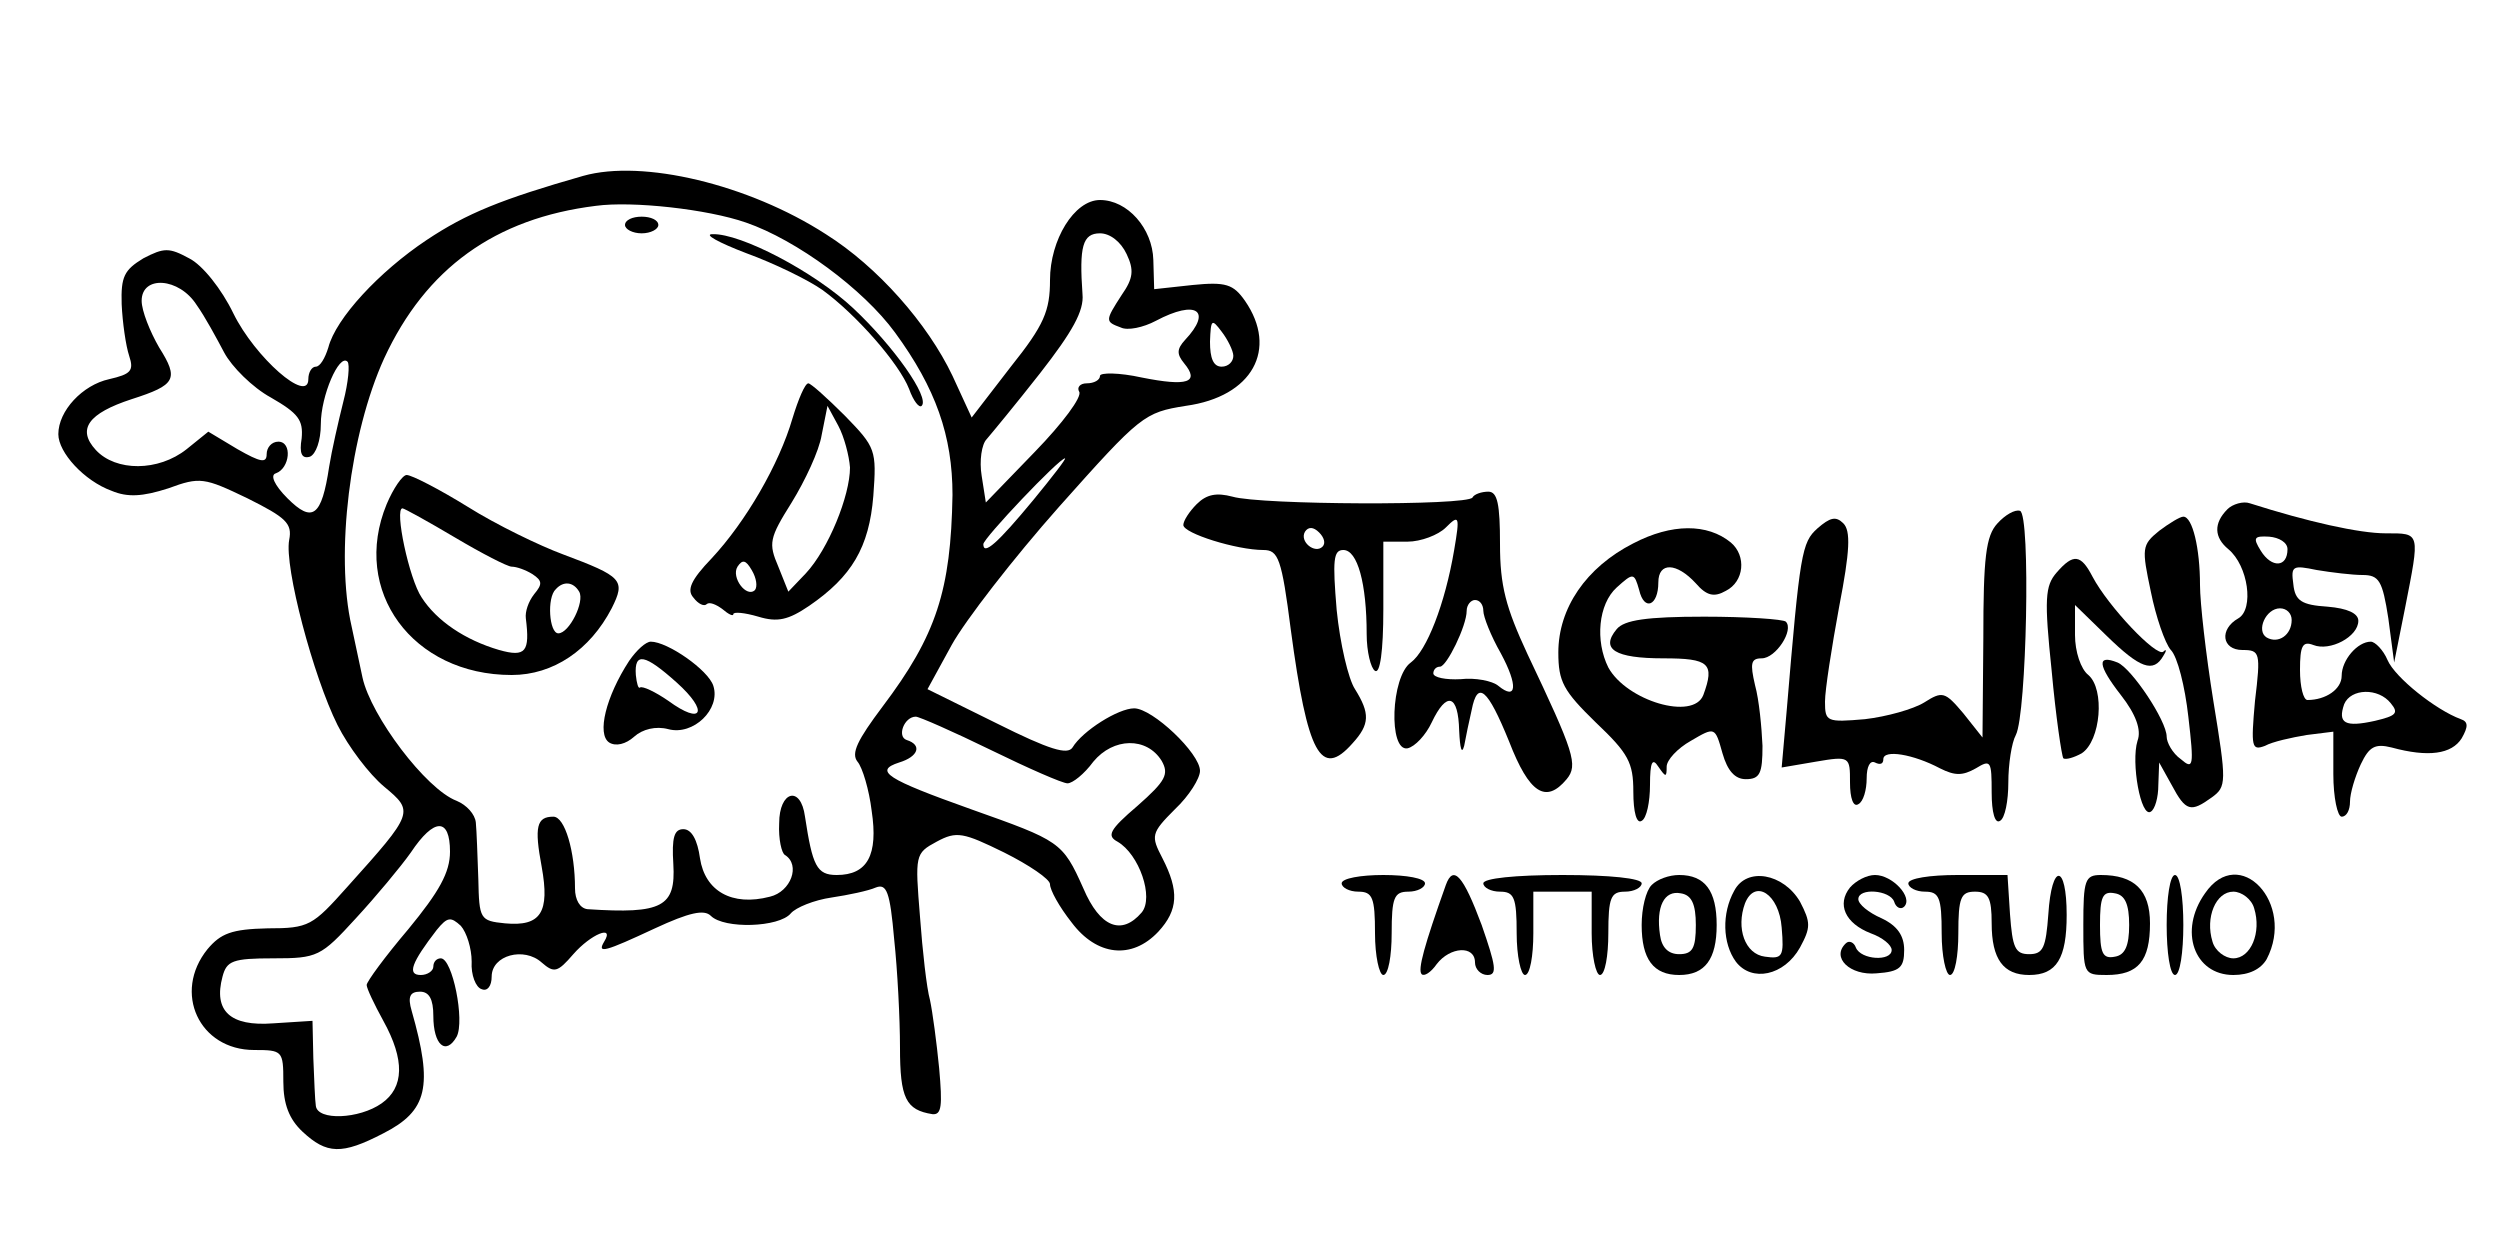 <?xml version="1.0" standalone="no"?>
<!DOCTYPE svg PUBLIC "-//W3C//DTD SVG 20010904//EN"
 "http://www.w3.org/TR/2001/REC-SVG-20010904/DTD/svg10.dtd">
<svg version="1.0" xmlns="http://www.w3.org/2000/svg"
 width="300pt" height="151pt" viewBox="0 0 300 151"
 preserveAspectRatio="xMidYMid meet">
<g transform="translate(0,151) scale(0.1,-0.1)"
fill="#000000" stroke="none">
<path d="M700 1299 c-98 -28 -140 -45 -188 -77 -57 -38 -109 -94 -118 -129 -4
-13 -10 -23 -15 -23 -5 0 -9 -7 -9 -15 0 -30 -64 26 -90 79 -14 29 -37 58 -53
66 -24 13 -30 13 -55 0 -23 -14 -27 -22 -26 -55 1 -22 5 -50 9 -62 6 -18 2
-22 -24 -28 -32 -7 -61 -38 -61 -66 0 -22 31 -56 64 -68 19 -8 37 -7 68 3 38
14 43 13 95 -12 46 -23 54 -30 50 -50 -6 -32 29 -164 58 -222 13 -26 38 -59
56 -74 36 -30 36 -31 -44 -120 -42 -47 -46 -50 -96 -50 -43 -1 -56 -6 -72 -25
-42 -52 -10 -121 56 -121 34 0 35 -1 35 -38 0 -27 7 -45 23 -60 29 -27 47 -28
97 -2 53 27 60 56 34 147 -5 17 -2 23 10 23 11 0 16 -9 16 -29 0 -35 15 -48
28 -25 10 19 -5 94 -19 94 -5 0 -9 -4 -9 -10 0 -5 -7 -10 -15 -10 -17 0 -11
15 19 54 13 16 17 16 29 5 7 -8 13 -27 13 -43 -1 -16 5 -31 12 -33 7 -3 12 4
12 15 0 26 39 36 60 17 15 -13 19 -12 38 10 21 24 50 36 37 15 -9 -15 1 -12
61 16 41 19 59 23 67 15 16 -16 82 -14 96 3 6 7 28 16 49 19 20 3 44 8 53 12
13 5 17 -5 22 -62 4 -37 7 -96 7 -130 0 -61 7 -75 39 -80 11 -1 12 10 8 55 -3
31 -8 68 -11 82 -4 14 -9 59 -12 100 -6 74 -6 76 20 90 24 13 32 11 81 -13 30
-15 55 -32 55 -38 0 -7 11 -27 26 -46 30 -40 72 -45 104 -11 24 26 25 49 5 88
-14 27 -14 30 15 59 17 16 30 37 30 46 0 21 -57 75 -79 75 -19 0 -62 -27 -74
-47 -6 -9 -27 -3 -91 29 l-83 41 29 53 c16 29 74 104 129 166 98 110 102 113
152 121 80 11 111 68 71 126 -14 20 -23 23 -63 19 l-46 -5 -1 35 c-1 38 -31
72 -64 72 -31 0 -60 -48 -60 -96 0 -37 -7 -54 -47 -104 l-47 -61 -23 50 c-30
63 -90 131 -152 170 -93 60 -220 90 -291 70z m195 -56 c61 -21 141 -80 179
-132 49 -67 69 -124 69 -195 -2 -114 -19 -168 -84 -254 -30 -40 -38 -56 -30
-66 6 -7 14 -34 17 -59 8 -53 -5 -77 -42 -77 -24 0 -29 11 -38 70 -5 38 -31
31 -31 -8 -1 -19 3 -36 7 -38 19 -12 7 -44 -18 -50 -46 -12 -78 7 -84 46 -3
22 -10 35 -20 35 -11 0 -14 -10 -12 -42 3 -51 -13 -60 -103 -54 -9 1 -15 11
-15 25 0 44 -12 86 -26 86 -20 0 -23 -12 -14 -60 10 -55 -1 -72 -44 -68 -30 3
-31 5 -32 53 -1 28 -2 58 -3 68 -1 10 -11 21 -23 26 -37 14 -103 102 -113 148
-2 10 -8 37 -13 61 -20 87 -2 232 39 322 50 108 133 168 254 183 44 6 134 -4
180 -20z m457 -38 c9 -19 8 -29 -6 -49 -20 -31 -20 -32 -1 -39 8 -4 27 0 42 8
49 26 68 12 35 -23 -10 -11 -10 -17 -1 -28 19 -23 4 -28 -51 -17 -27 6 -50 6
-50 2 0 -5 -7 -9 -16 -9 -8 0 -12 -5 -9 -10 4 -6 -20 -38 -53 -72 l-59 -61 -5
32 c-3 18 0 38 6 44 6 7 35 42 64 79 39 50 53 75 51 95 -4 57 0 73 21 73 12 0
25 -10 32 -25z m-1116 -61 c10 -14 24 -40 33 -57 9 -17 34 -42 56 -54 33 -19
39 -27 37 -49 -3 -18 0 -25 10 -22 7 3 13 19 13 39 0 34 22 85 32 75 3 -3 1
-25 -5 -48 -6 -24 -14 -59 -17 -78 -9 -60 -20 -68 -50 -38 -16 16 -21 28 -14
30 17 6 20 38 3 38 -8 0 -14 -7 -14 -15 0 -11 -7 -10 -35 6 l-35 21 -26 -21
c-34 -27 -85 -27 -109 -1 -23 25 -9 44 43 61 53 17 57 24 33 62 -11 19 -21 44
-21 56 0 31 45 28 66 -5z m1244 -61 c0 -7 -6 -13 -14 -13 -10 0 -14 10 -14 30
1 27 2 28 14 12 7 -9 14 -23 14 -29z m-240 -173 c-43 -52 -60 -67 -60 -53 0 7
91 103 98 103 2 0 -15 -22 -38 -50z m-51 -300 c45 -22 86 -40 92 -40 6 0 20
11 31 26 24 29 64 30 82 1 9 -16 5 -24 -29 -54 -34 -29 -37 -36 -24 -43 26
-15 44 -67 29 -85 -24 -28 -50 -18 -70 29 -25 56 -28 57 -135 95 -101 36 -117
46 -86 56 23 7 28 21 9 27 -12 4 -3 28 11 28 4 0 45 -18 90 -40z m-649 -122
c0 -25 -13 -48 -50 -93 -28 -33 -50 -63 -50 -67 0 -4 9 -23 20 -43 26 -47 25
-80 -2 -99 -27 -19 -77 -21 -79 -3 -1 6 -2 32 -3 57 l-1 45 -47 -3 c-52 -4
-72 15 -61 56 5 19 12 22 61 22 53 0 57 2 99 48 24 26 54 62 66 79 28 42 47
42 47 1z"/>
<path d="M750 1240 c0 -5 9 -10 20 -10 11 0 20 5 20 10 0 6 -9 10 -20 10 -11
0 -20 -4 -20 -10z"/>
<path d="M896 1206 c33 -12 74 -32 91 -44 40 -29 92 -88 104 -119 5 -14 12
-23 15 -20 10 10 -34 72 -82 117 -47 44 -135 90 -169 89 -11 0 7 -10 41 -23z"/>
<path d="M951 1008 c-16 -55 -56 -124 -97 -168 -25 -26 -30 -38 -22 -47 6 -8
13 -11 16 -8 3 3 11 0 19 -6 7 -6 13 -9 13 -6 0 3 13 2 30 -3 23 -7 36 -4 61
13 51 35 72 70 77 132 4 55 3 58 -34 96 -21 21 -41 39 -44 39 -4 0 -12 -19
-19 -42z m69 -59 c0 -34 -26 -98 -53 -127 l-21 -22 -12 30 c-12 28 -11 34 16
77 16 26 33 62 36 81 l7 35 13 -24 c7 -13 13 -36 14 -50z m-114 -147 c-10 -10
-29 15 -21 28 6 9 10 8 17 -4 6 -10 7 -20 4 -24z"/>
<path d="M464 905 c-43 -104 31 -205 150 -205 50 0 94 30 120 80 17 34 13 38
-59 65 -27 10 -79 35 -114 57 -34 21 -67 38 -73 38 -5 0 -16 -16 -24 -35z m82
-40 c32 -19 63 -35 68 -35 6 0 17 -4 25 -9 12 -8 12 -12 2 -24 -7 -9 -11 -21
-10 -29 5 -40 0 -47 -32 -38 -41 12 -75 35 -93 63 -15 22 -33 107 -23 107 2 0
31 -16 63 -35z m149 -65 c7 -12 -12 -50 -25 -50 -11 0 -14 43 -3 53 9 10 21 9
28 -3z"/>
<path d="M755 717 c-28 -43 -39 -88 -24 -98 8 -5 20 -2 30 7 10 9 26 13 41 9
30 -8 63 24 54 52 -6 19 -55 53 -75 53 -6 0 -17 -10 -26 -23z m57 -26 c39 -35
31 -52 -10 -22 -16 11 -31 18 -34 16 -2 -2 -4 5 -5 15 -2 28 11 25 49 -9z"/>
<path d="M1436 905 c-9 -9 -16 -20 -16 -25 0 -10 64 -30 96 -30 18 0 22 -10
33 -96 20 -149 36 -179 74 -136 21 23 21 36 3 65 -8 12 -18 55 -22 95 -5 60
-4 72 8 72 17 0 28 -40 28 -101 0 -21 5 -41 10 -44 6 -4 10 23 10 74 l0 81 29
0 c16 0 37 8 46 17 16 16 17 14 10 -27 -11 -65 -33 -121 -52 -135 -24 -17 -27
-107 -4 -103 9 2 22 16 29 31 18 38 32 34 33 -10 1 -21 3 -29 6 -18 2 11 6 30
9 43 7 36 19 26 45 -38 24 -62 44 -75 69 -45 14 17 9 32 -47 150 -26 56 -33
82 -33 132 0 48 -3 63 -14 63 -8 0 -17 -3 -19 -7 -6 -10 -254 -9 -288 1 -19 5
-31 3 -43 -9z m151 -51 c-9 -9 -28 6 -21 18 4 6 10 6 17 -1 6 -6 8 -13 4 -17z
m193 -77 c0 -7 9 -30 21 -51 21 -39 19 -57 -3 -39 -7 6 -28 10 -45 8 -18 -1
-33 2 -33 7 0 4 3 8 8 8 8 0 32 49 32 67 0 7 5 13 10 13 6 0 10 -6 10 -13z"/>
<path d="M2673 899 c-17 -17 -16 -34 1 -48 24 -20 31 -72 12 -83 -23 -13 -20
-38 5 -38 21 0 22 -3 15 -61 -5 -56 -4 -60 12 -54 9 5 32 10 50 13 l32 4 0
-51 c0 -28 5 -51 10 -51 6 0 10 8 10 18 0 10 6 30 13 45 10 21 17 25 37 20 44
-12 72 -8 84 11 8 14 8 20 -1 23 -30 11 -79 50 -88 71 -5 12 -15 22 -20 22
-16 0 -35 -22 -35 -41 0 -16 -19 -29 -41 -29 -5 0 -9 16 -9 36 0 29 3 35 16
30 20 -8 54 10 54 29 0 9 -13 15 -37 17 -31 2 -39 7 -41 27 -3 22 -1 23 28 17
18 -3 43 -6 55 -6 20 0 24 -7 31 -52 l7 -53 13 65 c18 92 19 90 -23 90 -32 0
-94 14 -163 36 -8 3 -21 -1 -27 -7z m72 -48 c0 -22 -19 -23 -32 -2 -10 16 -8
18 10 17 12 -1 22 -7 22 -15z m5 -85 c0 -18 -16 -29 -30 -21 -13 8 -1 35 16
35 8 0 14 -6 14 -14z m119 -100 c10 -12 6 -15 -19 -21 -36 -8 -45 -3 -37 20 8
19 41 20 56 1z"/>
<path d="M2397 882 c-14 -15 -17 -41 -17 -138 l-1 -119 -23 29 c-22 26 -25 27
-47 13 -13 -8 -45 -17 -71 -20 -46 -4 -48 -3 -48 21 0 14 8 65 17 114 13 67
14 91 5 100 -9 9 -16 7 -31 -6 -19 -17 -21 -29 -37 -219 l-6 -68 41 7 c41 7
41 6 41 -25 0 -19 4 -30 10 -26 6 3 10 17 10 31 0 14 4 22 10 19 6 -3 10 -2
10 4 0 12 36 6 68 -11 18 -9 27 -9 43 0 18 11 19 9 19 -29 0 -24 4 -38 10 -34
6 3 10 24 10 46 0 22 4 48 9 57 13 25 18 265 5 269 -6 2 -18 -5 -27 -15z"/>
<path d="M2591 873 c-21 -17 -21 -21 -10 -73 6 -30 17 -62 24 -70 8 -8 17 -44
21 -80 7 -60 6 -64 -9 -51 -10 7 -17 20 -17 27 0 19 -42 82 -59 89 -25 10 -24
-3 4 -39 18 -23 25 -42 20 -55 -8 -26 4 -93 16 -85 5 3 9 17 9 32 l1 27 15
-27 c17 -32 23 -33 48 -15 18 13 18 18 2 116 -9 56 -16 118 -16 139 0 44 -9
82 -20 82 -4 0 -17 -8 -29 -17z"/>
<path d="M1960 858 c-57 -29 -90 -78 -90 -131 0 -35 6 -46 45 -84 39 -37 45
-48 45 -83 0 -25 4 -39 10 -35 6 3 10 23 10 43 0 28 3 33 10 22 9 -13 10 -13
10 0 0 8 13 22 29 31 29 17 29 17 38 -15 6 -21 15 -31 28 -31 17 0 20 7 20 40
-1 22 -4 55 -9 73 -6 26 -5 32 8 32 17 0 39 34 29 44 -3 3 -48 6 -98 6 -69 0
-96 -4 -105 -15 -20 -24 -2 -35 56 -35 55 0 62 -6 48 -44 -12 -31 -92 -7 -114
33 -16 32 -12 76 10 96 20 18 21 18 27 -3 6 -26 23 -19 23 9 0 25 22 24 45 -1
13 -15 22 -17 36 -9 22 11 25 42 6 58 -28 23 -71 23 -117 -1z"/>
<path d="M2468 823 c-14 -16 -15 -32 -6 -118 5 -55 12 -102 14 -105 3 -2 13 1
22 6 23 15 28 77 8 94 -9 7 -16 28 -16 48 l0 36 38 -37 c40 -39 56 -45 68 -24
4 6 4 9 0 5 -8 -7 -66 54 -85 90 -14 27 -23 28 -43 5z"/>
<path d="M1610 450 c0 -5 9 -10 20 -10 17 0 20 -7 20 -50 0 -27 5 -50 10 -50
6 0 10 23 10 50 0 43 3 50 20 50 11 0 20 5 20 10 0 6 -22 10 -50 10 -27 0 -50
-4 -50 -10z"/>
<path d="M1735 448 c-26 -73 -34 -102 -29 -107 3 -3 11 2 18 12 16 21 46 23
46 2 0 -8 7 -15 15 -15 12 0 10 11 -7 60 -22 59 -34 73 -43 48z"/>
<path d="M1780 450 c0 -5 9 -10 20 -10 17 0 20 -7 20 -50 0 -27 5 -50 10 -50
6 0 10 23 10 50 l0 50 35 0 35 0 0 -50 c0 -27 5 -50 10 -50 6 0 10 23 10 50 0
43 3 50 20 50 11 0 20 5 20 10 0 6 -38 10 -95 10 -57 0 -95 -4 -95 -10z"/>
<path d="M1982 448 c-7 -7 -12 -28 -12 -48 0 -41 14 -60 45 -60 31 0 45 19 45
60 0 41 -14 60 -45 60 -12 0 -26 -5 -33 -12z m53 -48 c0 -28 -4 -35 -20 -35
-13 0 -21 8 -23 23 -5 34 5 54 25 50 13 -2 18 -13 18 -38z"/>
<path d="M2081 441 c-15 -27 -14 -63 2 -85 19 -25 58 -17 77 17 13 24 13 30 0
55 -20 34 -64 42 -79 13z m57 -44 c3 -35 1 -38 -20 -35 -24 3 -35 34 -24 64
12 30 41 11 44 -29z"/>
<path d="M2220 445 c-16 -20 -6 -43 25 -55 14 -5 25 -14 25 -20 0 -14 -37 -12
-43 3 -2 6 -8 9 -12 5 -18 -17 5 -39 37 -36 28 2 33 7 33 28 0 17 -8 29 -27
38 -16 7 -28 17 -28 23 0 14 38 11 43 -3 2 -7 8 -10 12 -6 11 11 -14 38 -35
38 -10 0 -23 -7 -30 -15z"/>
<path d="M2290 450 c0 -5 9 -10 20 -10 17 0 20 -7 20 -50 0 -27 5 -50 10 -50
6 0 10 23 10 50 0 43 3 50 20 50 16 0 20 -7 20 -38 0 -43 14 -62 45 -62 33 0
45 20 45 72 0 62 -18 63 -22 1 -3 -40 -6 -48 -23 -48 -17 0 -20 8 -23 48 l-3
47 -60 0 c-33 0 -59 -4 -59 -10z"/>
<path d="M2500 400 c0 -59 0 -60 28 -60 38 0 52 17 52 62 0 40 -19 58 -59 58
-19 0 -21 -6 -21 -60z m55 0 c0 -25 -5 -36 -17 -38 -15 -3 -18 4 -18 38 0 34
3 41 18 38 12 -2 17 -13 17 -38z"/>
<path d="M2600 400 c0 -33 4 -60 10 -60 6 0 10 27 10 60 0 33 -4 60 -10 60 -6
0 -10 -27 -10 -60z"/>
<path d="M2646 438 c-32 -45 -13 -98 34 -98 19 0 33 7 40 19 35 67 -33 139
-74 79z m59 -18 c9 -29 -4 -60 -25 -60 -10 0 -22 9 -25 20 -9 29 4 60 25 60
10 0 22 -9 25 -20z"/>
</g>
</svg>
